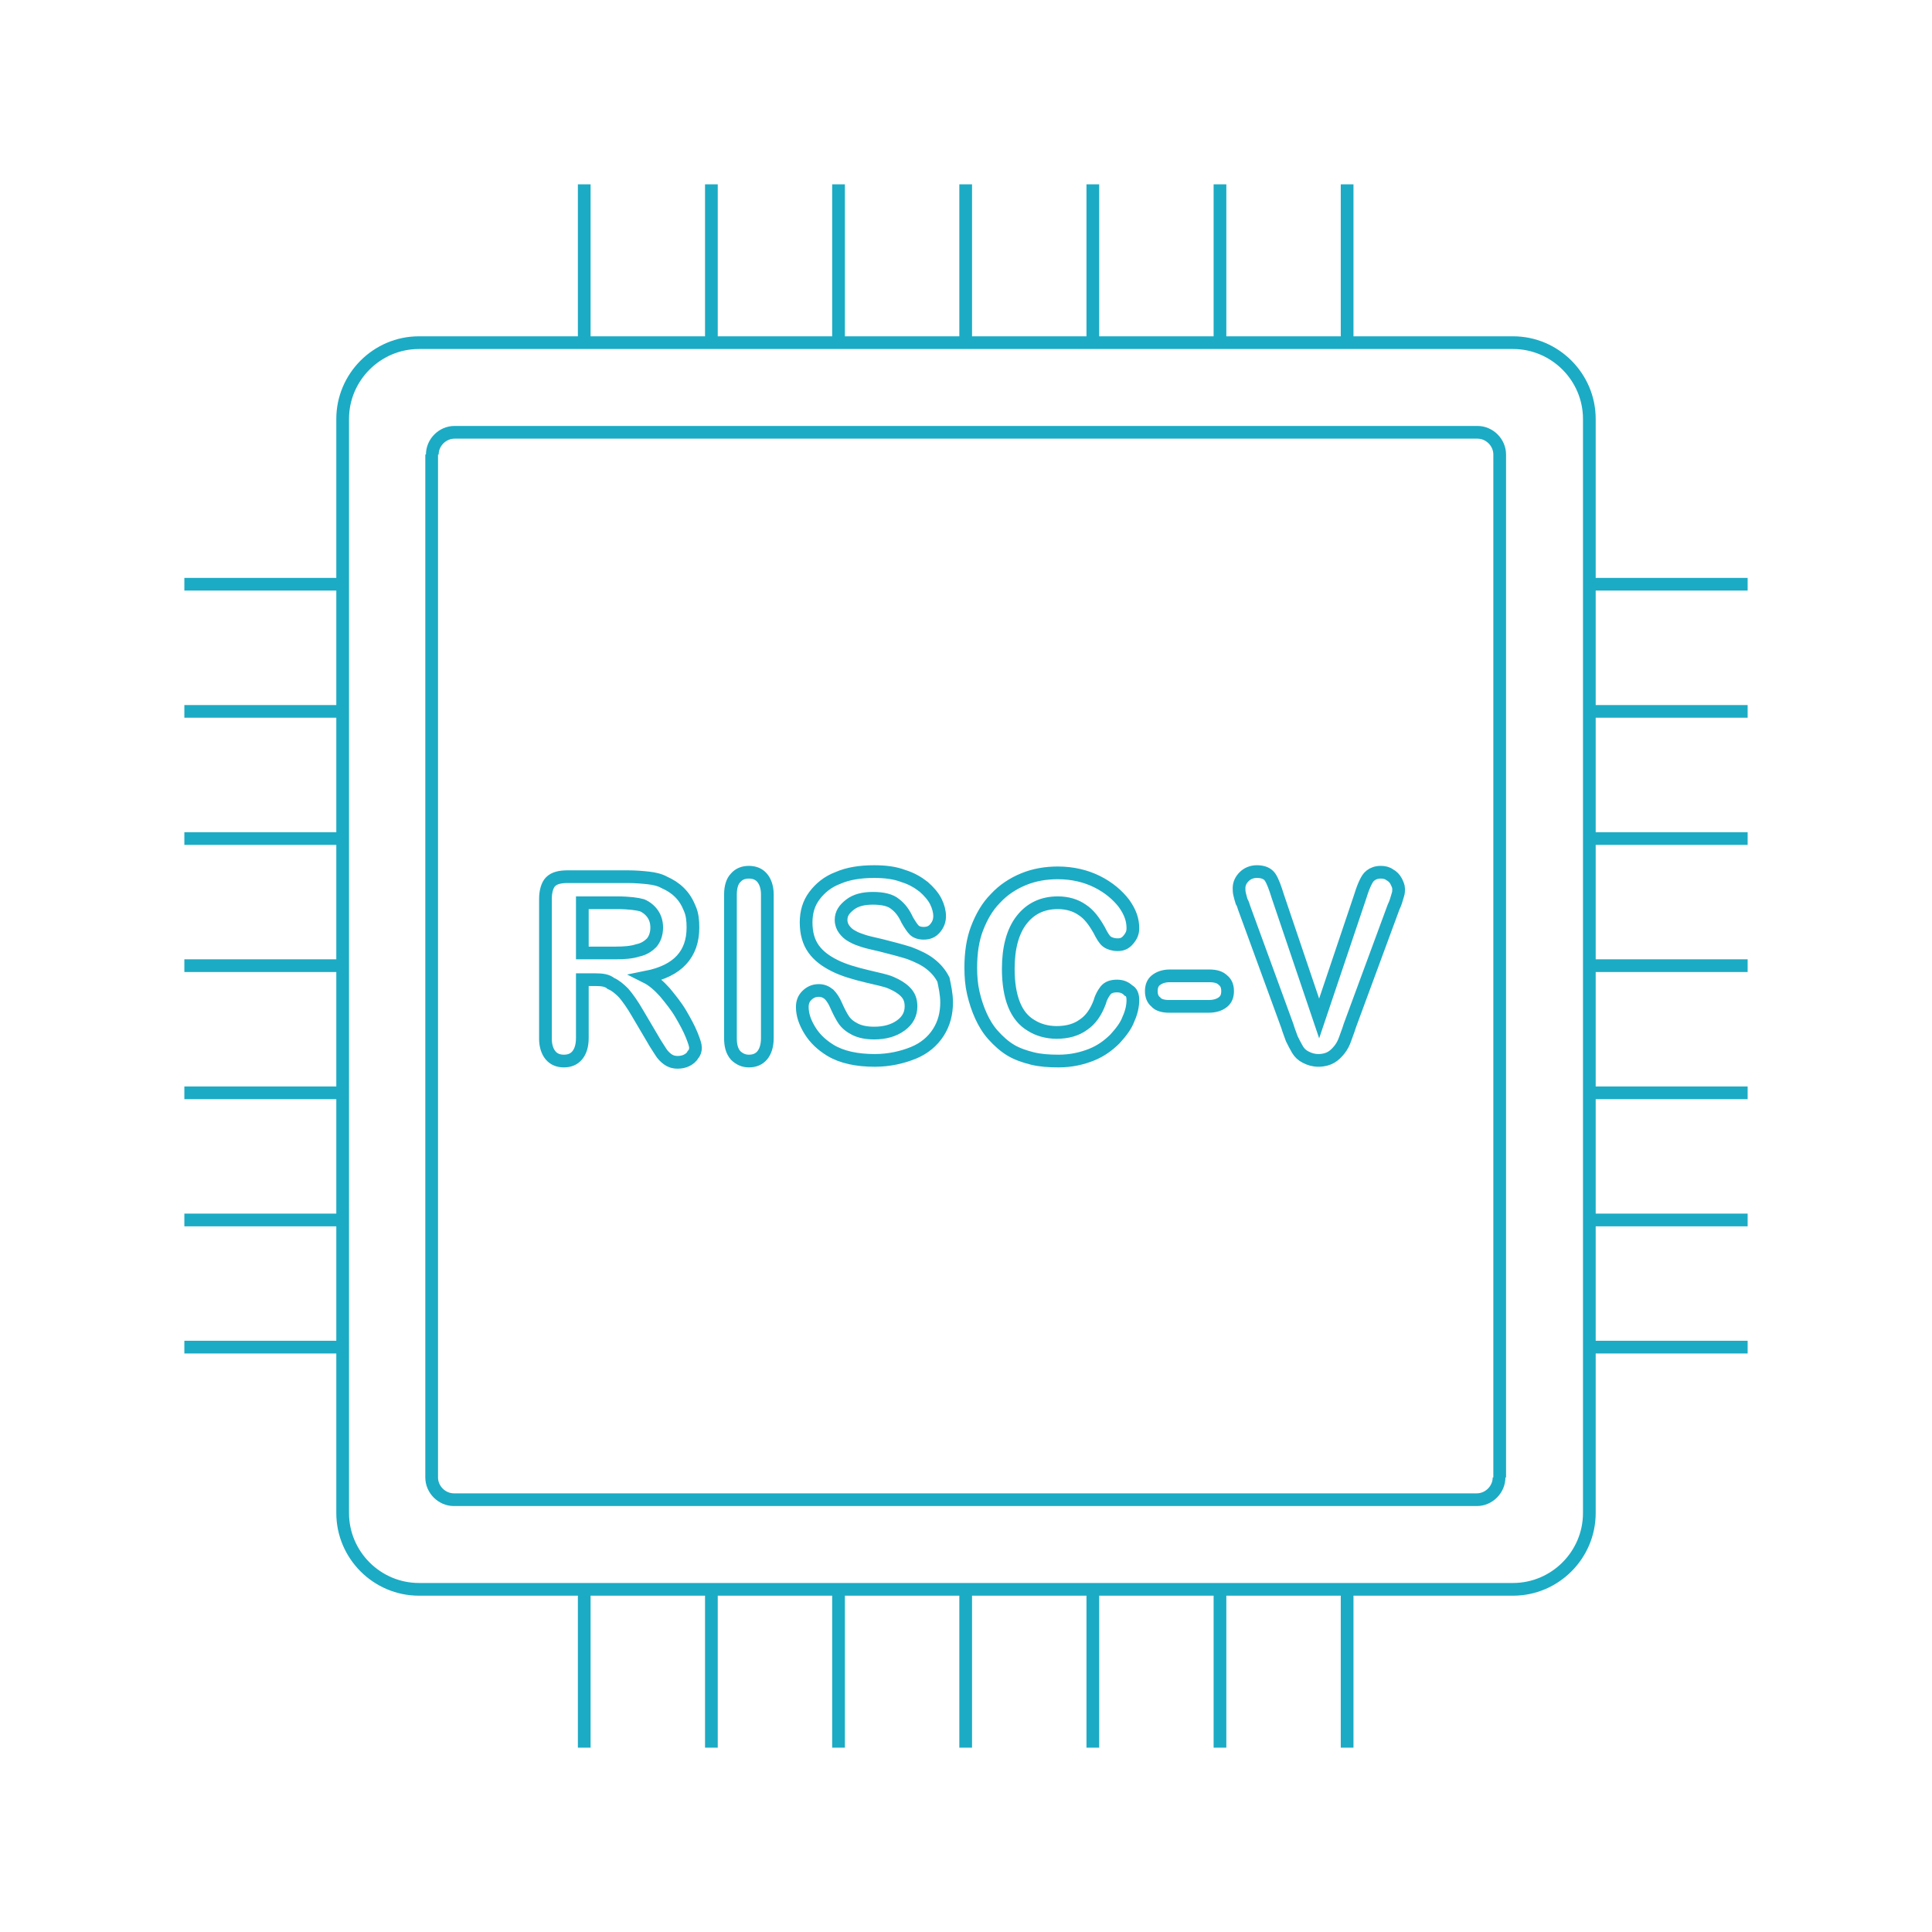 <?xml version="1.0" encoding="utf-8"?>
<!-- Generator: Adobe Illustrator 26.3.1, SVG Export Plug-In . SVG Version: 6.00 Build 0)  -->
<svg version="1.1" id="Layer_1" xmlns="http://www.w3.org/2000/svg" xmlns:xlink="http://www.w3.org/1999/xlink" x="0px" y="0px"
	 viewBox="0 0 303.9 303.9" style="enable-background:new 0 0 303.9 303.9;" xml:space="preserve">
<path id="rv32i-processor-animated-svg" style="fill:none;stroke:#1CABC4;stroke-width:2;stroke-miterlimit:10;" d="M250,238
	c0,6.6-5.4,12-12,12H65.9c-6.6,0-12-5.4-12-12V65.9 M53.9,65.9c0-6.6,5.4-12,12-12H238c6.6,0,12,5.4,12,12V238 M235.9,232.4V71.5
	c0-1.9-1.6-3.5-3.5-3.5H71.5c-1.9,0-3.5,1.6-3.5,3.5 M67.9,71.5v160.9c0,1.9,1.6,3.5,3.5,3.5h160.9c1.9,0,3.5-1.6,3.5-3.5 M151.9,29
	v24.9 M171.9,29v24.9 M191.9,29v24.9 M211.9,29v24.9 M91.9,29v24.9 M111.9,29v24.9 M131.9,29v24.9 M151.9,250v24.9 M171.9,250v24.9
	 M191.9,250v24.9 M211.9,250v24.9 M91.9,250v24.9 M111.9,250v24.9 M131.9,250v24.9 M250,151.9h24.9 M250,131.9h24.9 M250,111.9h24.9
	 M250,91.9h24.9 M250,211.9h24.9 M250,191.9h24.9 M250,171.9h24.9 M29,151.9h24.9 M29,131.9h24.9 M29,111.9h24.9 M29,91.9h24.9
	 M29,211.9h24.9 M29,191.9h24.9 M29,171.9h24.9 M93.6,154.1h-2v9.2c0,1.2-0.3,2.1-0.8,2.7c-0.5,0.6-1.2,0.9-2.1,0.9
	c-0.9,0-1.6-0.3-2.1-0.9s-0.8-1.5-0.8-2.6v-22c0-1.2,0.3-2.2,0.8-2.7c0.6-0.6,1.5-0.8,2.7-0.8h9.4c1.3,0,2.4,0.1,3.3,0.2
	s1.8,0.3,2.5,0.7c0.9,0.4,1.7,0.9,2.4,1.6c0.7,0.7,1.2,1.5,1.6,2.5c0.4,0.9,0.5,1.9,0.5,3c0,2.1-0.6,3.8-1.8,5.1
	c-1.2,1.3-3,2.2-5.5,2.7c1,0.5,2,1.4,2.9,2.4c0.9,1.1,1.8,2.2,2.5,3.4s1.3,2.3,1.7,3.3c0.4,1,0.6,1.6,0.6,2s-0.1,0.8-0.4,1.1
	c-0.2,0.4-0.6,0.7-1,0.9s-0.9,0.3-1.4,0.3c-0.7,0-1.2-0.2-1.6-0.5s-0.8-0.7-1.1-1.2c-0.3-0.5-0.8-1.2-1.3-2.1l-2.3-3.9
	c-0.8-1.4-1.6-2.5-2.2-3.2c-0.7-0.7-1.3-1.2-2-1.5C95.5,154.2,94.7,154.1,93.6,154.1z M97,142h-5.4v7.9h5.2c1.4,0,2.6-0.1,3.5-0.4
	c1-0.2,1.7-0.7,2.2-1.2c0.5-0.6,0.8-1.4,0.8-2.4c0-0.8-0.2-1.5-0.6-2.1s-1-1.1-1.7-1.4C100.3,142.2,99,142,97,142z M114.9,163.3
	v-22.6c0-1.2,0.3-2.1,0.8-2.6c0.5-0.6,1.2-0.9,2.1-0.9s1.6,0.3,2.1,0.9s0.8,1.5,0.8,2.6v22.6c0,1.2-0.3,2.1-0.8,2.7
	c-0.5,0.6-1.2,0.9-2.1,0.9c-0.8,0-1.5-0.3-2.1-0.9C115.1,165.3,114.9,164.4,114.9,163.3z M148.9,157.7c0,1.7-0.4,3.3-1.3,4.7
	c-0.9,1.4-2.2,2.5-3.9,3.2s-3.8,1.2-6.1,1.2c-2.8,0-5.2-0.5-7-1.6c-1.3-0.8-2.4-1.8-3.2-3.1c-0.8-1.3-1.2-2.5-1.2-3.7
	c0-0.7,0.2-1.3,0.7-1.8s1.1-0.8,1.9-0.8c0.6,0,1.1,0.2,1.6,0.6c0.4,0.4,0.8,1,1.1,1.7c0.4,0.9,0.8,1.7,1.2,2.3
	c0.4,0.6,1,1.1,1.8,1.5s1.8,0.6,3,0.6c1.7,0,3.1-0.4,4.2-1.2s1.6-1.8,1.6-3c0-1-0.3-1.7-0.9-2.3c-0.6-0.6-1.3-1-2.2-1.4
	c-0.9-0.4-2.1-0.6-3.7-1c-2.1-0.5-3.8-1-5.2-1.7c-1.4-0.7-2.5-1.5-3.3-2.6s-1.2-2.5-1.2-4.2c0-1.6,0.4-3,1.3-4.2
	c0.9-1.2,2.1-2.2,3.7-2.8c1.6-0.7,3.5-1,5.7-1c1.8,0,3.3,0.2,4.6,0.7c1.3,0.4,2.3,1,3.2,1.7c0.8,0.7,1.5,1.5,1.9,2.3
	s0.6,1.6,0.6,2.3s-0.2,1.3-0.7,1.9c-0.5,0.6-1.1,0.8-1.8,0.8c-0.7,0-1.2-0.2-1.5-0.5c-0.3-0.3-0.7-0.9-1.1-1.6
	c-0.5-1.1-1.1-1.9-1.9-2.5c-0.7-0.6-1.9-0.9-3.5-0.9c-1.5,0-2.7,0.3-3.6,1c-0.9,0.7-1.4,1.4-1.4,2.4c0,0.6,0.2,1.1,0.5,1.5
	c0.3,0.4,0.7,0.8,1.3,1.1c0.5,0.3,1.1,0.5,1.7,0.7c0.6,0.2,1.5,0.4,2.8,0.7c1.6,0.4,3.1,0.8,4.4,1.2c1.3,0.5,2.4,1,3.3,1.7
	c0.9,0.7,1.6,1.5,2.1,2.5C148.6,155.1,148.9,156.3,148.9,157.7z M178.2,157.3c0,0.9-0.2,1.9-0.7,3c-0.4,1.1-1.2,2.1-2.1,3.1
	c-1,1-2.2,1.9-3.7,2.5s-3.2,1-5.2,1c-1.5,0-2.9-0.1-4.1-0.4c-1.2-0.3-2.4-0.7-3.4-1.3s-1.9-1.4-2.8-2.4c-0.8-0.9-1.4-1.9-1.9-3
	s-0.9-2.3-1.2-3.6c-0.3-1.3-0.4-2.6-0.4-4c0-2.3,0.3-4.4,1-6.2c0.7-1.8,1.6-3.4,2.9-4.7c1.2-1.3,2.7-2.3,4.4-3c1.7-0.7,3.5-1,5.4-1
	c2.3,0,4.4,0.5,6.2,1.4s3.2,2.1,4.2,3.4c1,1.4,1.4,2.6,1.4,3.9c0,0.7-0.2,1.2-0.7,1.8s-1,0.8-1.7,0.8s-1.3-0.2-1.7-0.5
	s-0.8-1-1.2-1.8c-0.8-1.4-1.6-2.5-2.7-3.2c-1-0.7-2.3-1.1-3.8-1.1c-2.4,0-4.3,0.9-5.7,2.7c-1.4,1.8-2.1,4.4-2.1,7.7
	c0,2.2,0.3,4.1,0.9,5.6c0.6,1.5,1.5,2.6,2.7,3.3c1.1,0.7,2.5,1.1,4,1.1c1.7,0,3.1-0.4,4.2-1.2c1.2-0.8,2-2,2.6-3.6
	c0.2-0.8,0.6-1.4,0.9-1.8c0.4-0.5,1-0.7,1.8-0.7c0.7,0,1.3,0.2,1.8,0.7C178,156,178.2,156.6,178.2,157.3z M190.1,158.3h-6.2
	c-0.9,0-1.7-0.2-2.1-0.7c-0.5-0.4-0.7-1-0.7-1.7s0.2-1.3,0.7-1.7s1.2-0.7,2.2-0.7h6.2c1,0,1.7,0.2,2.2,0.7c0.5,0.4,0.7,1,0.7,1.7
	s-0.2,1.3-0.7,1.7C191.8,158.1,191,158.3,190.1,158.3z M201,141l6.5,19.2l6.5-19.3c0.3-1,0.6-1.7,0.8-2.1c0.2-0.4,0.4-0.8,0.8-1.1
	c0.4-0.3,0.9-0.5,1.6-0.5c0.5,0,1,0.1,1.4,0.4c0.4,0.2,0.8,0.6,1,1c0.2,0.4,0.4,0.8,0.4,1.2c0,0.3,0,0.6-0.1,0.9s-0.2,0.7-0.3,1
	s-0.2,0.6-0.4,1l-6.9,18.7c-0.2,0.7-0.5,1.4-0.7,2s-0.5,1.2-0.9,1.7s-0.8,0.9-1.3,1.2s-1.2,0.5-2,0.5s-1.4-0.2-2-0.5s-1-0.7-1.3-1.2
	s-0.6-1.1-0.9-1.7c-0.2-0.6-0.5-1.3-0.7-2l-6.8-18.6c-0.1-0.3-0.2-0.7-0.4-1c-0.1-0.3-0.2-0.7-0.3-1.1s-0.1-0.7-0.1-1
	c0-0.7,0.3-1.3,0.8-1.8s1.2-0.8,2-0.8c1,0,1.7,0.3,2.1,0.9C200.2,138.6,200.6,139.7,201,141z"/>
</svg>
